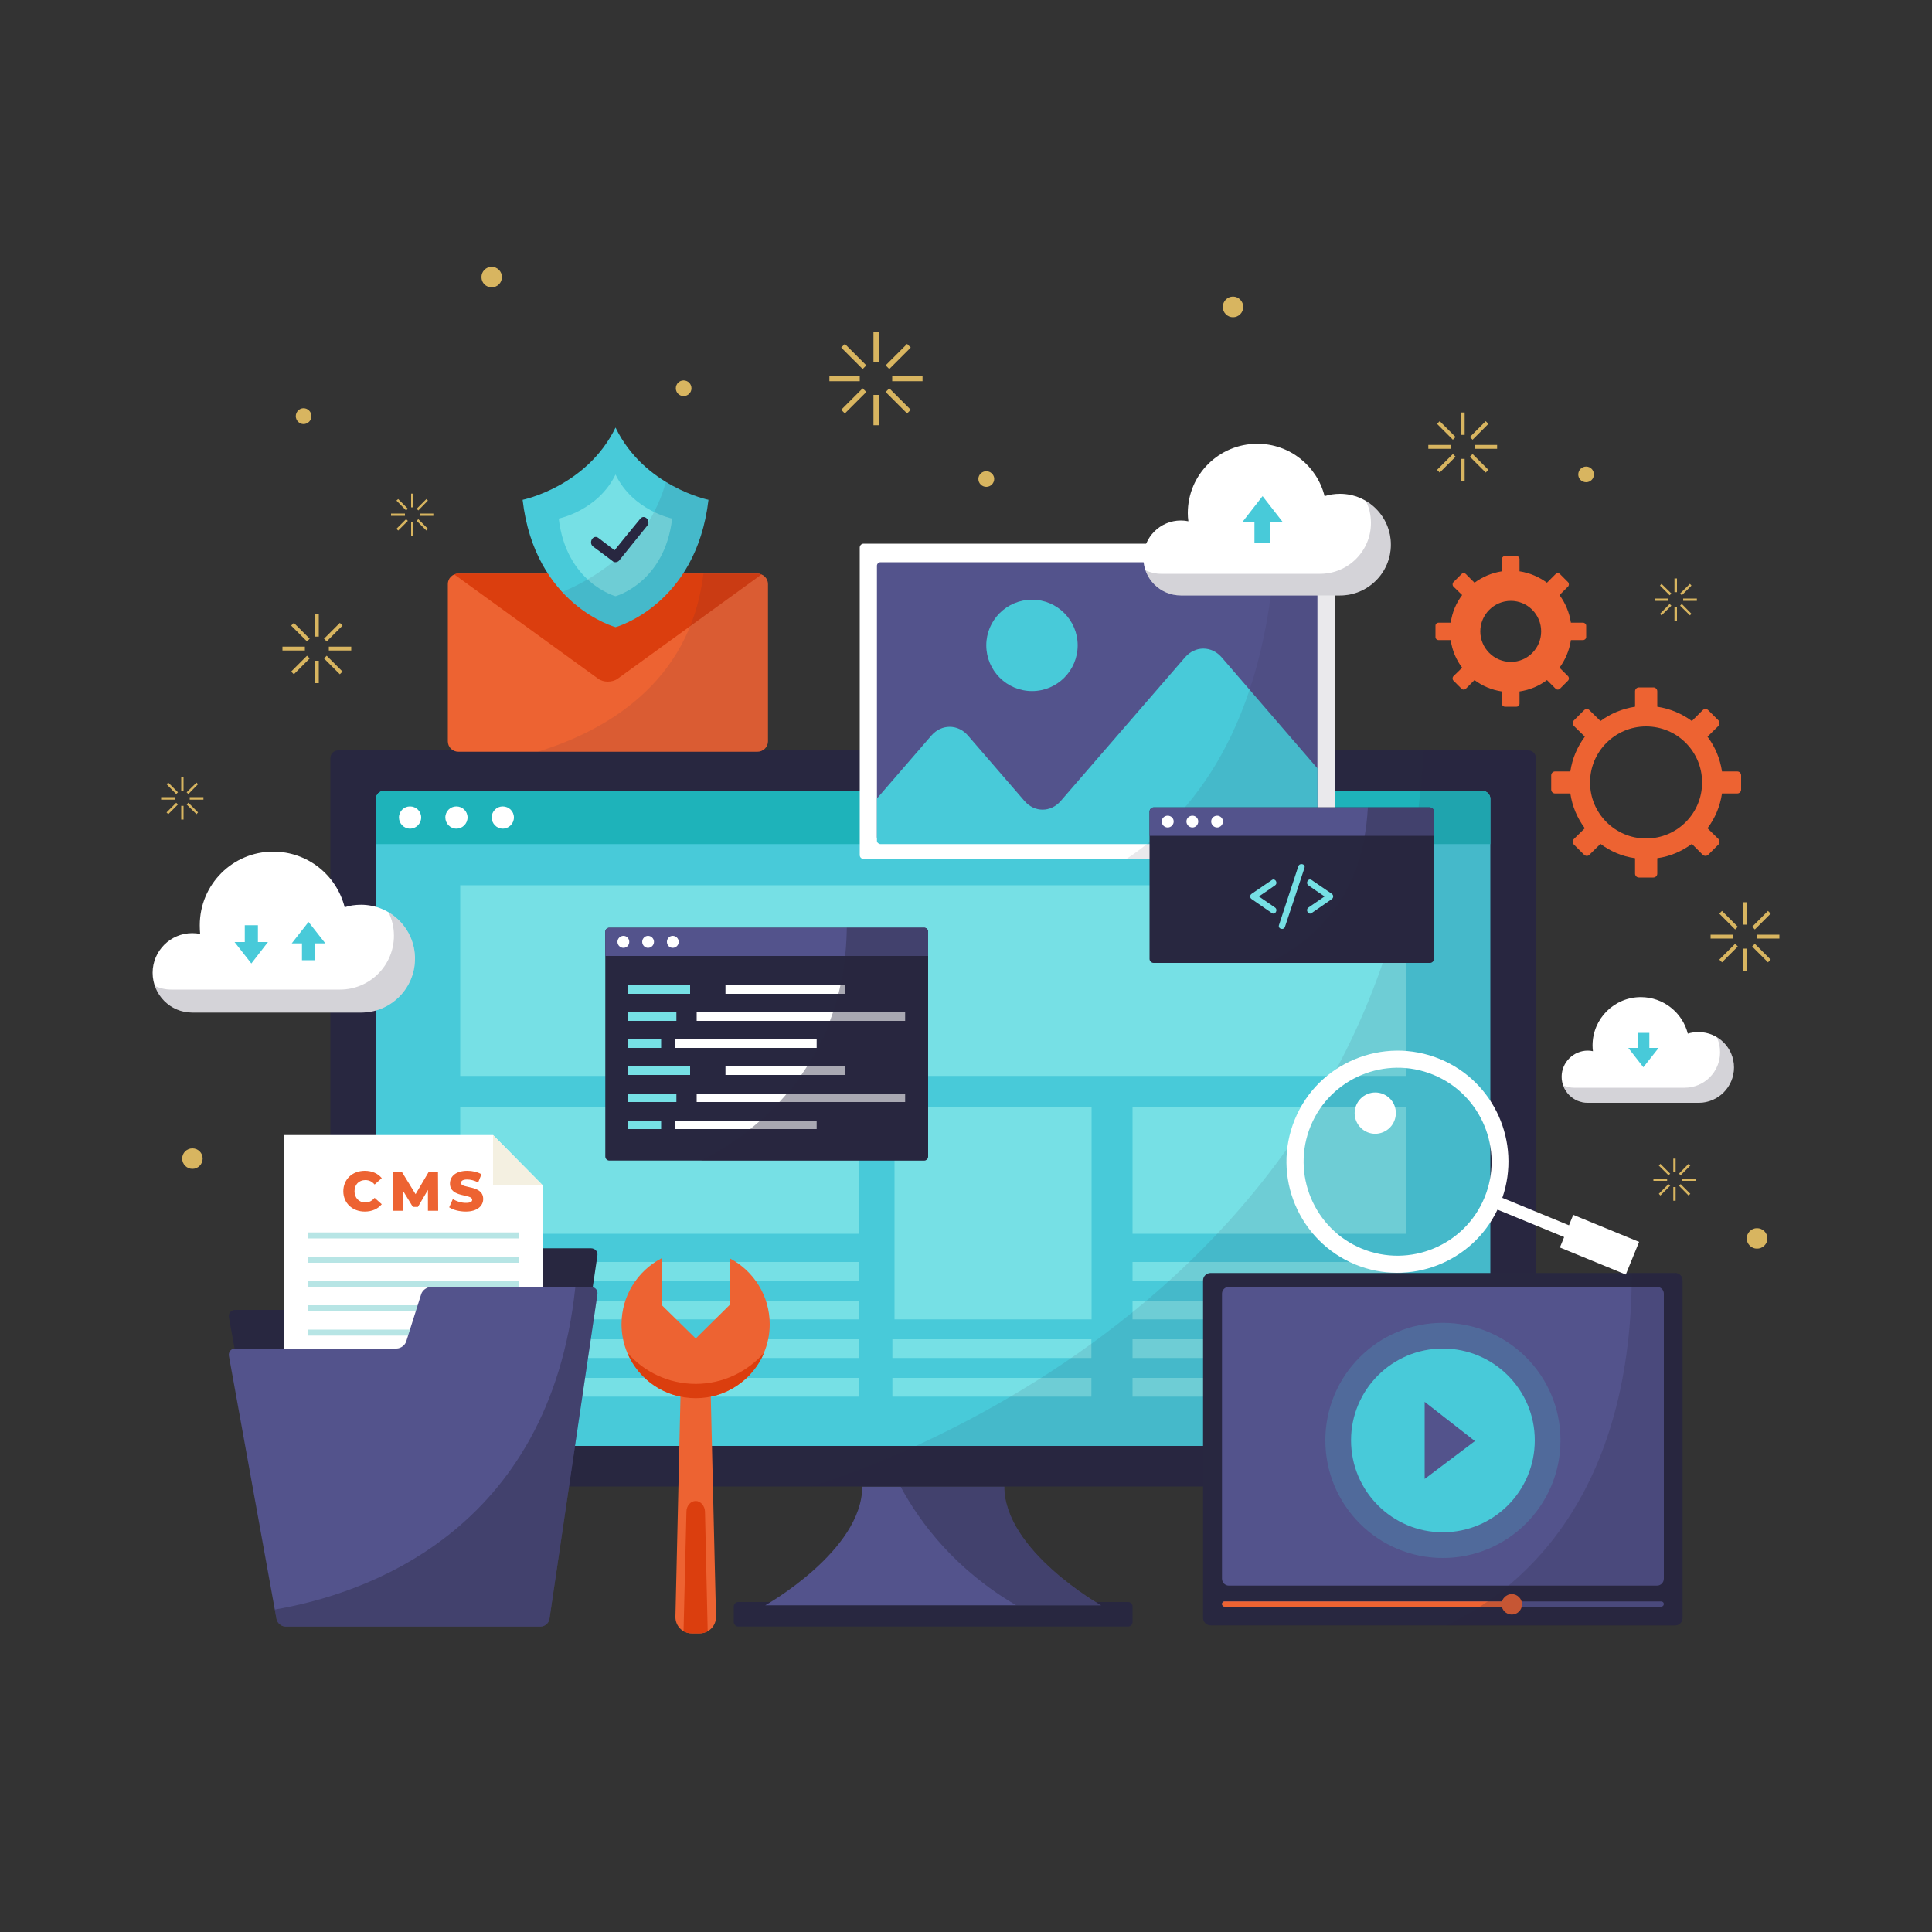 <svg version="1.2" xmlns="http://www.w3.org/2000/svg" viewBox="0 0 1000 1000" width="1000" height="1000">
	<rect x="0" y="0" width="1000" height="1000" fill="#333333" stroke="none"/>
	<title>4884420-ai</title>
	<style>
		.s0 { fill: #282740 } 
		.s1 { fill: #53538c } 
		.s2 { opacity: .4;fill: #282740 } 
		.s3 { fill: #48cad9 } 
		.s4 { fill: #1eb3ba } 
		.s5 { fill: #ffffff } 
		.s6 { fill: #76e0e5 } 
		.s7 { opacity: .1;fill: #282740 } 
		.s8 { fill: #f4f0e1 } 
		.s9 { fill: #b7e5e5 } 
		.s10 { fill: #ed6332 } 
		.s11 { opacity: .2;fill: #48cad9 } 
		.s12 { opacity: .2;fill: #282740 } 
		.s13 { fill: #db3e0e } 
		.s14 { fill: #d8b560 } 
	</style>
	<g id="OBJECTS">
		<g id="&lt;Group&gt;">
			<g id="&lt;Group&gt;">
				<path id="&lt;Path&gt;" class="s0" d="m586.2 839.6c0 1.2-1 2.3-2.3 2.3h-201.8c-1.2 0-2.3-1.1-2.3-2.3v-8.1c0-1.3 1.1-2.3 2.3-2.3h201.8c1.3 0 2.3 1 2.3 2.3z"/>
				<g id="&lt;Group&gt;">
					<path id="&lt;Path&gt;" class="s1" d="m519.8 769.4h-34.7-4.2-34.6c0 33.3-50.2 61.5-50.2 61.5h84.8 4.2 84.8c0 0-50.1-28.2-50.1-61.5z"/>
					<path id="&lt;Path&gt;" class="s2" d="m519.8 769.4h-34.7-4.2-14.8c10.4 19.3 28.7 43.2 59.9 61.5h43.9c0 0-50.1-28.2-50.1-61.5z"/>
				</g>
			</g>
			<g id="&lt;Group&gt;">
				<g id="&lt;Group&gt;">
					<path id="&lt;Path&gt;" class="s0" d="m795 765.4c0 2.2-1.8 4-4 4h-616c-2.2 0-4-1.8-4-4v-373c0-2.2 1.8-4 4-4h616c2.2 0 4 1.8 4 4z"/>
					<g id="&lt;Group&gt;">
						<g id="&lt;Group&gt;">
							<path id="&lt;Path&gt;" class="s3" d="m771.4 744.4c0 2.2-1.8 4-4 4h-568.8c-2.2 0-4-1.8-4-4v-331c0-2.2 1.8-4 4-4h568.8c2.2 0 4 1.8 4 4z"/>
							<path id="&lt;Path&gt;" class="s4" d="m771.4 436.9v-23.5c0-2.2-1.8-4-4-4h-568.8c-2.2 0-4 1.8-4 4v23.5z"/>
						</g>
						<g id="&lt;Group&gt;">
							<path id="&lt;Path&gt;" class="s5" d="m242 423.1c0 3.2-2.6 5.8-5.8 5.8-3.1 0-5.7-2.6-5.7-5.8 0-3.2 2.6-5.7 5.7-5.7 3.2 0 5.8 2.5 5.8 5.7z"/>
							<path id="&lt;Path&gt;" class="s5" d="m218 423.1c0 3.2-2.6 5.8-5.8 5.8-3.1 0-5.7-2.6-5.7-5.8 0-3.2 2.6-5.7 5.7-5.7 3.2 0 5.8 2.5 5.8 5.7z"/>
							<path id="&lt;Path&gt;" class="s5" d="m266 423.1c0 3.2-2.6 5.8-5.8 5.8-3.1 0-5.7-2.6-5.7-5.8 0-3.2 2.6-5.7 5.7-5.7 3.2 0 5.8 2.5 5.8 5.7z"/>
						</g>
						<g id="&lt;Group&gt;">
							<g id="&lt;Group&gt;">
								<path id="&lt;Path&gt;" class="s6" d="m727.9 556.9h-489.7v-98.7h489.7z"/>
								<path id="&lt;Path&gt;" class="s6" d="m444.5 638.6h-206.3v-65.7h206.3z"/>
								<g id="&lt;Group&gt;">
									<g id="&lt;Group&gt;">
										<path id="&lt;Path&gt;" class="s6" d="m444.5 653.2h-206.3v9.7h206.3z"/>
										<path id="&lt;Path&gt;" class="s6" d="m444.5 673.2h-206.3v9.7h206.3z"/>
									</g>
									<g id="&lt;Group&gt;">
										<path id="&lt;Path&gt;" class="s6" d="m444.5 693.2h-206.3v9.7h206.3z"/>
										<path id="&lt;Path&gt;" class="s6" d="m444.5 713.2h-206.3v9.7h206.3z"/>
									</g>
								</g>
							</g>
							<path id="&lt;Path&gt;" class="s6" d="m565 682.9h-102v-110h102z"/>
							<g id="&lt;Group&gt;">
								<path id="&lt;Path&gt;" class="s6" d="m564.9 693.2h-103v9.7h103z"/>
								<path id="&lt;Path&gt;" class="s6" d="m564.9 713.2h-103v9.7h103z"/>
							</g>
							<path id="&lt;Path&gt;" class="s6" d="m727.9 638.6h-141.7v-65.7h141.7z"/>
							<g id="&lt;Group&gt;">
								<g id="&lt;Group&gt;">
									<path id="&lt;Path&gt;" class="s6" d="m725.4 653.2h-139.2v9.7h139.2z"/>
									<path id="&lt;Path&gt;" class="s6" d="m725.4 673.2h-139.2v9.7h139.2z"/>
								</g>
								<g id="&lt;Group&gt;">
									<path id="&lt;Path&gt;" class="s6" d="m725.4 693.2h-139.2v9.7h139.2z"/>
									<path id="&lt;Path&gt;" class="s6" d="m725.4 713.2h-139.2v9.7h139.2z"/>
								</g>
							</g>
						</g>
					</g>
				</g>
				<path id="&lt;Path&gt;" class="s7" d="m795 765.4v-373c0-2.2-1.8-4-4-4h-54.1c-16.6 296.9-317.2 381-317.2 381h371.3c2.2 0 4-1.8 4-4z"/>
			</g>
		</g>
		<g id="&lt;Group&gt;">
			<g id="&lt;Group&gt;">
				<g id="&lt;Group&gt;">
					<path id="&lt;Path&gt;" class="s0" d="m223.2 646.1c-2.2 0-4.6 1.7-5.2 3.8l-7.7 24.3c-0.6 2.1-2.9 3.8-5.1 3.8h-83.4c-2.2 0-3.7 1.7-3.3 3.9l24.6 136c0.4 2.2 2.5 4 4.7 4h132c2.2 0 4.3-1.8 4.6-4l24.8-167.9c0.4-2.2-1.2-3.9-3.4-3.9z"/>
					<g id="&lt;Group&gt;">
						<path id="&lt;Path&gt;" class="s5" d="m280.9 777.5h-134v-190h108.3l25.7 26z"/>
						<path id="&lt;Path&gt;" class="s8" d="m255.2 587.5l25.7 26h-25.7z"/>
						<g id="&lt;Group&gt;">
							<g id="&lt;Group&gt;">
								<g id="&lt;Group&gt;">
									<path id="&lt;Path&gt;" class="s9" d="m268.5 641h-109.3v-3.1h109.3z"/>
									<path id="&lt;Path&gt;" class="s9" d="m268.5 653.6h-109.3v-3.2h109.3z"/>
								</g>
								<g id="&lt;Group&gt;">
									<path id="&lt;Path&gt;" class="s9" d="m268.5 666.2h-109.3v-3.2h109.3z"/>
									<path id="&lt;Path&gt;" class="s9" d="m268.5 678.7h-109.3v-3.1h109.3z"/>
								</g>
								<g id="&lt;Group&gt;">
									<path id="&lt;Path&gt;" class="s9" d="m268.5 691.3h-109.3v-3.1h109.3z"/>
									<path id="&lt;Path&gt;" class="s9" d="m268.5 703.9h-109.3v-3.2h109.3z"/>
								</g>
							</g>
							<g id="&lt;Group&gt;">
								<path id="&lt;Compound Path&gt;" class="s10" d="m177.7 616.6c0-6.2 4.7-10.6 11.1-10.6 3.8 0 6.8 1.4 8.8 3.8l-3.7 3.3c-1.3-1.5-2.8-2.3-4.8-2.3-3.3 0-5.6 2.3-5.6 5.8 0 3.4 2.3 5.8 5.6 5.8 2 0 3.5-0.9 4.8-2.4l3.7 3.3c-2 2.4-5 3.8-8.8 3.8-6.4 0-11.1-4.4-11.1-10.5z"/>
								<path id="&lt;Compound Path&gt;" class="s10" d="m221.5 626.7v-10.8l-5.2 8.8h-2.6l-5.2-8.5v10.5h-5.3v-20.3h4.7l7.2 11.7 6.9-11.7h4.7l0.1 20.3z"/>
								<path id="&lt;Compound Path&gt;" class="s10" d="m232.5 624.9l1.9-4.3c1.8 1.2 4.4 2 6.7 2 2.4 0 3.3-0.6 3.3-1.6 0-3.2-11.5-0.9-11.5-8.4 0-3.6 2.9-6.6 9-6.6 2.6 0 5.3 0.6 7.3 1.8l-1.7 4.2c-2-1-3.9-1.5-5.7-1.5-2.4 0-3.2 0.8-3.2 1.8 0 3.1 11.5 0.8 11.5 8.3 0 3.5-3 6.5-9 6.5-3.4 0-6.7-0.9-8.6-2.2z"/>
							</g>
						</g>
					</g>
					<path id="&lt;Path&gt;" class="s1" d="m223.2 666.1c-2.2 0-4.6 1.7-5.2 3.8l-7.7 24.3c-0.6 2.1-2.9 3.8-5.1 3.8h-83.4c-2.2 0-3.7 1.7-3.3 3.9l24.6 136c0.4 2.2 2.5 4 4.7 4h132c2.2 0 4.3-1.8 4.6-4l24.8-167.9c0.4-2.2-1.2-3.9-3.4-3.9z"/>
				</g>
				<path id="&lt;Path&gt;" class="s2" d="m284.4 837.9l24.8-167.9c0.4-2.2-1.2-3.9-3.4-3.9h-8c-13.4 127.6-109.9 159.2-155.6 167l0.9 4.8c0.4 2.2 2.5 4 4.7 4h132c2.2 0 4.3-1.8 4.6-4z"/>
			</g>
			<g id="&lt;Group&gt;">
				<g id="&lt;Group&gt;">
					<g id="&lt;Group&gt;">
						<path id="&lt;Path&gt;" class="s0" d="m870.9 837.4c0 2.2-1.7 3.9-3.8 3.9h-240.5c-2.1 0-3.9-1.7-3.9-3.9v-174.7c0-2.1 1.8-3.8 3.9-3.8h240.5c2.1 0 3.8 1.7 3.8 3.8z"/>
						<path id="&lt;Path&gt;" class="s1" d="m861.2 817.1c0 2-1.6 3.6-3.5 3.6h-221.7c-1.9 0-3.5-1.6-3.5-3.6v-147.5c0-2 1.6-3.5 3.5-3.5h221.7c1.9 0 3.5 1.5 3.5 3.5z"/>
						<g id="&lt;Group&gt;">
							<g id="&lt;Group&gt;">
								<path id="&lt;Path&gt;" class="s1" d="m861.2 830.2c0 0.8-0.6 1.4-1.4 1.4h-226c-0.7 0-1.3-0.6-1.3-1.4 0-0.7 0.6-1.3 1.3-1.3h226c0.8 0 1.4 0.6 1.4 1.3z"/>
								<path id="&lt;Path&gt;" class="s10" d="m784.3 830.2c0 0.8-0.6 1.4-1.3 1.4h-149.2c-0.7 0-1.3-0.6-1.3-1.4 0-0.7 0.6-1.3 1.3-1.3h149.2c0.7 0 1.3 0.6 1.3 1.3z"/>
							</g>
							<path id="&lt;Path&gt;" class="s10" d="m787.8 830.4c0 2.9-2.4 5.3-5.3 5.3-2.9 0-5.3-2.4-5.3-5.3 0-2.9 2.4-5.3 5.3-5.3 2.9 0 5.3 2.4 5.3 5.3z"/>
						</g>
					</g>
					<g id="&lt;Group&gt;">
						<path id="&lt;Path&gt;" class="s11" d="m807.7 745.5c0 33.6-27.3 60.9-60.9 60.9-33.6 0-60.8-27.3-60.8-60.9 0-33.6 27.2-60.8 60.8-60.8 33.6 0 60.9 27.2 60.9 60.8z"/>
						<path id="&lt;Path&gt;" class="s3" d="m794.4 745.5c0 26.3-21.3 47.6-47.6 47.6-26.2 0-47.5-21.3-47.5-47.6 0-26.2 21.3-47.5 47.5-47.5 26.3 0 47.6 21.3 47.6 47.5z"/>
						<path id="&lt;Path&gt;" class="s1" d="m737.4 725.6v39.9l26-19.6z"/>
					</g>
				</g>
				<path id="&lt;Path&gt;" class="s12" d="m867.1 841.3c2.1 0 3.8-1.7 3.8-3.9v-174.7c0-2.1-1.7-3.8-3.8-3.8h-22.5c0 121-62.4 166.6-96 182.4z"/>
			</g>
			<g id="&lt;Group&gt;">
				<path id="&lt;Path&gt;" class="s5" d="m690.9 442.6c0 1.1-0.9 2-2 2h-241.9c-1.1 0-2-0.9-2-2v-159.2c0-1.1 0.9-2 2-2h241.9c1.1 0 2 0.9 2 2z"/>
				<g id="&lt;Group&gt;">
					<g id="&lt;Group&gt;">
						<path id="&lt;Path&gt;" class="s1" d="m681.9 433.3c0 0.9-0.8 1.8-1.8 1.8h-224.4c-0.9 0-1.8-0.9-1.8-1.8v-140.5c0-1 0.9-1.8 1.8-1.8h224.4c1 0 1.8 0.8 1.8 1.8z"/>
						<path id="&lt;Path&gt;" class="s3" d="m632.3 340.2c-5.2-6-13.7-6-18.9 0l-64.3 74.3c-5.2 6.1-13.7 6.1-18.9 0l-29.2-33.8c-5.2-6-13.7-6-18.9 0l-28.2 32.6v21.9c0 0.9 0.9 1.7 1.8 1.7h224.4c1 0 1.8-0.8 1.8-1.7v-37.5z"/>
					</g>
					<path id="&lt;Path&gt;" class="s3" d="m557.8 334c0 13.1-10.6 23.7-23.6 23.7-13.1 0-23.7-10.6-23.7-23.7 0-13 10.6-23.6 23.7-23.6 13 0 23.6 10.6 23.6 23.6z"/>
				</g>
				<path id="&lt;Path&gt;" class="s7" d="m688.9 444.6c1.1 0 2-0.9 2-2v-159.2c0-1.1-0.9-2-2-2h-28.7c-5.1 95.6-44 141.4-77.2 163.2z"/>
			</g>
			<g id="&lt;Group&gt;">
				<g id="&lt;Group&gt;">
					<g id="&lt;Group&gt;">
						<path id="&lt;Path&gt;" class="s0" d="m480.4 598.6c0 1.1-0.9 2.1-2.1 2.1h-162.9c-1.2 0-2.1-1-2.1-2.1v-116.3c0-1.2 0.9-2.1 2.1-2.1h162.9c1.2 0 2.1 0.9 2.1 2.1z"/>
						<path id="&lt;Path&gt;" class="s1" d="m480.4 494.8v-12.5c0-1.2-0.9-2.1-2.1-2.1h-162.9c-1.2 0-2.1 0.9-2.1 2.1v12.5z"/>
					</g>
					<g id="&lt;Group&gt;">
						<path id="&lt;Path&gt;" class="s5" d="m338.5 487.5c0 1.7-1.4 3.1-3.1 3.1-1.6 0-3-1.4-3-3.1 0-1.7 1.4-3.1 3-3.1 1.7 0 3.1 1.4 3.1 3.1z"/>
						<path id="&lt;Path&gt;" class="s5" d="m325.7 487.5c0 1.7-1.3 3.1-3 3.1-1.7 0-3.1-1.4-3.1-3.1 0-1.7 1.4-3.1 3.1-3.1 1.7 0 3 1.4 3 3.1z"/>
						<path id="&lt;Path&gt;" class="s5" d="m351.3 487.5c0 1.7-1.4 3.1-3.1 3.1-1.7 0-3-1.4-3-3.1 0-1.7 1.3-3.1 3-3.1 1.7 0 3.1 1.4 3.1 3.1z"/>
					</g>
				</g>
				<g id="&lt;Group&gt;">
					<path id="&lt;Path&gt;" class="s5" d="m468.5 528.4h-107.9v-4.4h107.9z"/>
					<g id="&lt;Group&gt;">
						<path id="&lt;Path&gt;" class="s6" d="m357.2 514.4h-32v-4.4h32z"/>
						<path id="&lt;Path&gt;" class="s6" d="m342.2 542.4h-17v-4.4h17z"/>
						<path id="&lt;Path&gt;" class="s6" d="m357.2 556.4h-32v-4.4h32z"/>
						<path id="&lt;Path&gt;" class="s6" d="m350.1 570.4h-24.9v-4.4h24.9z"/>
						<g id="&lt;Group&gt;">
							<path id="&lt;Path&gt;" class="s5" d="m437.6 514.4h-62.1v-4.4h62.1z"/>
							<path id="&lt;Path&gt;" class="s6" d="m350.1 528.4h-24.9v-4.4h24.9z"/>
							<path id="&lt;Path&gt;" class="s5" d="m422.7 542.4h-73.4v-4.4h73.4z"/>
							<path id="&lt;Path&gt;" class="s5" d="m437.6 556.4h-62.1v-4.4h62.1z"/>
							<path id="&lt;Path&gt;" class="s5" d="m468.5 570.4h-107.9v-4.4h107.9z"/>
							<path id="&lt;Path&gt;" class="s6" d="m342.2 584.4h-17v-4.4h17z"/>
							<path id="&lt;Path&gt;" class="s5" d="m422.7 584.4h-73.4v-4.4h73.4z"/>
						</g>
					</g>
				</g>
				<path id="&lt;Path&gt;" class="s2" d="m480.4 482.3c0-1.2-0.9-2.1-2.1-2.1h-40c-0.9 74.5-52 108.7-75.4 120.5h115.4c1.2 0 2.1-1 2.1-2.1z"/>
			</g>
			<g id="&lt;Group&gt;">
				<g id="&lt;Group&gt;">
					<g id="&lt;Group&gt;">
						<g id="&lt;Group&gt;">
							<path id="&lt;Path&gt;" class="s0" d="m742.2 496.3c0 1.2-1 2.1-2.2 2.1h-142.9c-1.1 0-2.1-0.9-2.1-2.1v-76.2c0-1.2 1-2.2 2.1-2.2h142.9c1.2 0 2.2 1 2.2 2.2z"/>
							<path id="&lt;Path&gt;" class="s1" d="m742.2 432.6v-12.5c0-1.2-1-2.2-2.2-2.2h-142.9c-1.1 0-2.1 1-2.1 2.2v12.5z"/>
						</g>
						<g id="&lt;Group&gt;">
							<path id="&lt;Path&gt;" class="s5" d="m620.2 425.2c0 1.7-1.3 3.1-3 3.1-1.7 0-3.1-1.4-3.1-3.1 0-1.7 1.4-3 3.1-3 1.7 0 3 1.3 3 3z"/>
							<path id="&lt;Path&gt;" class="s5" d="m607.5 425.2c0 1.7-1.4 3.1-3.1 3.1-1.7 0-3.1-1.4-3.1-3.1 0-1.7 1.4-3 3.1-3 1.7 0 3.1 1.3 3.1 3z"/>
							<path id="&lt;Path&gt;" class="s5" d="m633 425.2c0 1.7-1.4 3.1-3 3.1-1.7 0-3.1-1.4-3.1-3.1 0-1.7 1.4-3 3.1-3 1.6 0 3 1.3 3 3z"/>
						</g>
					</g>
				</g>
				<g id="&lt;Group&gt;">
					<g id="&lt;Group&gt;">
						<path id="&lt;Path&gt;" class="s6" d="m672 448.4q-5 15.2-10 30.4c-0.7 2 2.5 2.9 3.1 0.9q5.1-15.2 10.1-30.5c0.7-2-2.5-2.8-3.2-0.8z"/>
					</g>
					<g id="&lt;Group&gt;">
						<path id="&lt;Path&gt;" class="s6" d="m659.9 469.7q-4.1-2.8-8.3-5.7 4.2-2.8 8.3-5.7c1.8-1.2 0.1-4-1.6-2.8q-5.2 3.5-10.4 7.1c-1.1 0.7-1.1 2.1 0 2.8q5.2 3.6 10.4 7.2c1.7 1.2 3.4-1.7 1.6-2.9z"/>
						<path id="&lt;Path&gt;" class="s6" d="m677.3 469.7q4.1-2.8 8.3-5.7-4.2-2.8-8.3-5.7c-1.8-1.2-0.1-4 1.6-2.8q5.2 3.5 10.4 7.1c1 0.7 1 2.1 0 2.8q-5.2 3.6-10.4 7.2c-1.7 1.2-3.4-1.7-1.6-2.9z"/>
					</g>
				</g>
				<path id="&lt;Path&gt;" class="s2" d="m740 498.4c1.2 0 2.2-0.9 2.2-2.1v-76.2c0-1.2-1-2.2-2.2-2.2h-32c-2.4 47.3-29.4 69.9-51.6 80.5z"/>
			</g>
		</g>
		<g id="&lt;Group&gt;">
			<g id="&lt;Group&gt;">
				<path id="&lt;Compound Path&gt;" fill-rule="evenodd" class="s5" d="m848.4 642.8l-6.9 16.9-34.1-14 2.2-5.4-34.5-14.2c-13 27.3-45.3 40-73.6 28.4-29.3-12.1-43.4-45.7-31.3-75.1 12-29.3 45.7-43.3 75-31.3 28.3 11.6 42.3 43.3 32.4 71.9l34.5 14.2 2.2-5.4zm-106.5-86.5c-24.8-10.2-53.3 1.7-63.5 26.5-10.2 24.8 1.7 53.3 26.5 63.5 24.8 10.2 53.3-1.7 63.5-26.5 10.2-24.8-1.7-53.3-26.5-63.5z"/>
				<path id="&lt;Path&gt;" class="s5" d="m707.7 566.3c-5.4 2.3-8 8.5-5.7 14 2.3 5.4 8.5 8 13.9 5.7 5.5-2.3 8-8.5 5.8-14-2.3-5.4-8.5-8-14-5.7z"/>
			</g>
			<g id="&lt;Group&gt;">
				<g id="&lt;Group&gt;">
					<path id="&lt;Compound Path&gt;" fill-rule="evenodd" class="s10" d="m901.2 401.3v7.4c0 1.1-0.9 2-2 2h-7.9c-1 6.7-3.6 12.8-7.5 18l5.7 5.6c0.7 0.8 0.7 2.1 0 2.8l-5.3 5.3c-0.8 0.8-2.1 0.8-2.9 0l-5.6-5.6c-5.1 3.8-11.3 6.5-17.9 7.4v8c0 1.1-0.9 2-2 2h-7.5c-1.1 0-2-0.9-2-2v-8c-6.7-0.9-12.8-3.6-17.9-7.4l-5.7 5.6c-0.7 0.8-2 0.8-2.8 0l-5.3-5.3c-0.7-0.7-0.7-2 0-2.8l5.7-5.6c-3.9-5.2-6.5-11.3-7.5-18h-7.9c-1.1 0-2-0.9-2-2v-7.4c0-1.1 0.9-2 2-2h7.9c1-6.7 3.6-12.8 7.5-18l-5.7-5.6c-0.7-0.8-0.7-2 0-2.8l5.3-5.3c0.8-0.8 2.1-0.8 2.8 0l5.7 5.6c5.1-3.8 11.3-6.4 17.9-7.4v-8c0-1.1 0.9-2 2-2h7.5c1.1 0 2 0.9 2 2v8c6.6 1 12.8 3.6 17.9 7.4l5.6-5.6c0.8-0.8 2.1-0.8 2.9 0l5.3 5.3c0.7 0.8 0.7 2 0 2.8l-5.7 5.6c3.9 5.2 6.5 11.3 7.5 18h7.9c1.1 0 2 0.9 2 2zm-20.2 3.7c0-16-12.9-29-29-29-16 0-29 13-29 29 0 16 13 29 29 29 16.1 0 29-13 29-29z"/>
					<path id="&lt;Compound Path&gt;" fill-rule="evenodd" class="s10" d="m821 323.8v6c0 0.8-0.8 1.5-1.6 1.5h-6.3c-0.8 5.3-2.9 10.2-5.9 14.3l4.4 4.4c0.6 0.6 0.6 1.7 0 2.3l-4.2 4.2c-0.6 0.6-1.6 0.6-2.2 0l-4.5-4.5c-4.1 3.1-8.9 5.1-14.2 5.9v6.3c0 0.9-0.7 1.6-1.6 1.6h-5.9c-0.9 0-1.6-0.7-1.6-1.6v-6.3c-5.3-0.8-10.1-2.8-14.2-5.9l-4.5 4.5c-0.6 0.6-1.6 0.6-2.2 0l-4.2-4.2c-0.6-0.6-0.6-1.7 0-2.3l4.5-4.4c-3.1-4.1-5.2-9-5.9-14.3h-6.3c-0.9 0-1.6-0.7-1.6-1.5v-6c0-0.8 0.7-1.5 1.6-1.5h6.3c0.7-5.3 2.8-10.2 5.9-14.3l-4.5-4.4c-0.6-0.6-0.6-1.7 0-2.3l4.2-4.2c0.6-0.6 1.6-0.6 2.2 0l4.5 4.5c4.1-3 8.9-5.1 14.2-5.9v-6.3c0-0.9 0.7-1.6 1.6-1.6h5.9c0.9 0 1.6 0.7 1.6 1.6v6.3c5.3 0.8 10.1 2.9 14.2 5.9l4.5-4.5c0.6-0.6 1.6-0.6 2.2 0l4.2 4.2c0.6 0.6 0.6 1.7 0 2.3l-4.4 4.4c3 4.1 5.1 9 5.9 14.3h6.3c0.8 0 1.6 0.7 1.6 1.5zm-23.3 3c0-8.7-7-15.8-15.7-15.8-8.7 0-15.8 7.1-15.8 15.8 0 8.7 7.1 15.8 15.8 15.8 8.7 0 15.7-7.1 15.7-15.8z"/>
				</g>
				<g id="&lt;Group&gt;">
					<g id="&lt;Group&gt;">
						<path id="&lt;Path&gt;" class="s10" d="m370.6 836.8c0.1 4.7-3.7 8.6-8.4 8.6h-4.2c-4.8 0-8.5-3.9-8.4-8.6l3-130.5c0.1-4.7 3.5-8.6 7.5-8.6 4 0 7.3 3.9 7.4 8.6z"/>
						<path id="&lt;Path&gt;" class="s13" d="m358 845.4h4.2c1.5 0 2.9-0.4 4.1-1.1l-1.4-61.9c-0.1-3-2.3-5.5-4.8-5.5-2.6 0-4.8 2.5-4.8 5.5l-1.5 61.9c1.3 0.7 2.7 1.1 4.2 1.1z"/>
					</g>
					<g id="&lt;Group&gt;">
						<path id="&lt;Path&gt;" class="s10" d="m377.7 651.3v24.1l-17.6 17.4-17.7-17.4v-24.1c-12.3 6.4-20.7 19.3-20.7 34.1 0 21.2 17.2 38.3 38.4 38.3 21.1 0 38.3-17.1 38.3-38.3 0-14.8-8.4-27.7-20.7-34.1z"/>
						<g id="&lt;Group&gt;">
							<path id="&lt;Path&gt;" class="s13" d="m360.1 716.3c-14.2 0-26.8-6.3-35.4-16.1 5.8 13.8 19.4 23.5 35.4 23.5 15.9 0 29.6-9.7 35.4-23.5-8.6 9.8-21.3 16.1-35.4 16.1z"/>
						</g>
					</g>
				</g>
				<g id="&lt;Group&gt;">
					<g id="&lt;Group&gt;">
						<g id="&lt;Group&gt;">
							<path id="&lt;Path&gt;" class="s10" d="m397.5 383.7c0 3-2.5 5.4-5.5 5.4h-154.7c-3.1 0-5.5-2.4-5.5-5.4v-81.4c0-3 2.4-5.4 5.5-5.4h154.7c3 0 5.5 2.4 5.5 5.4z"/>
							<path id="&lt;Path&gt;" class="s13" d="m392 296.9h-154.7q-1.2 0-2.2 0.4l74.5 54c2.7 2 7.3 2 10.1 0l74.5-54q-1-0.4-2.2-0.4z"/>
						</g>
						<path id="&lt;Path&gt;" class="s7" d="m392 296.9h-27.9c-6.9 57.3-51.8 81.8-85.8 92.2h113.7c3 0 5.5-2.4 5.5-5.4v-81.4c0-3-2.5-5.4-5.5-5.4z"/>
					</g>
					<g id="&lt;Group&gt;">
						<g id="&lt;Group&gt;">
							<path id="&lt;Path&gt;" class="s3" d="m318.6 221.3c-14.9 30.6-48.1 37.4-48.1 37.4 6.3 54.6 48.1 65.9 48.1 65.9 0 0 41.7-11.3 48.1-65.9 0 0-33.3-6.8-48.1-37.4z"/>
							<path id="&lt;Path&gt;" class="s6" d="m318.6 245.6c-9.1 18.7-29.4 22.8-29.4 22.8 3.9 33.3 29.4 40.2 29.4 40.2 0 0 25.4-6.9 29.3-40.2 0 0-20.3-4.1-29.3-22.8z"/>
							<path id="&lt;Path&gt;" class="s0" d="m331.4 268.5q-6.7 8.1-13.3 16.3-4.2-3.2-8.4-6.4c-2.7-2-5.3 2.5-2.7 4.5q5.2 3.8 10.3 7.7c0.8 0.7 2.4 0.4 3.1-0.4q7.3-9 14.6-18.1c2.1-2.6-1.5-6.2-3.6-3.6z"/>
						</g>
						<path id="&lt;Path&gt;" class="s7" d="m291 306.4c13.2 14.3 27.6 18.2 27.6 18.2 0 0 41.7-11.3 48.1-65.9 0 0-10.3-2.1-22-9.3-9.4 33.9-37.1 50.1-53.7 57z"/>
					</g>
				</g>
			</g>
		</g>
		<g id="&lt;Group&gt;">
			<g id="&lt;Group&gt;">
				<g id="&lt;Group&gt;">
					<path id="&lt;Path&gt;" class="s5" d="m186.9 468.3c-3 0-5.9 0.4-8.5 1.3-4.2-16.6-19.1-28.8-37-28.8-21 0-38 17-38 38.1q0 2.3 0.2 4.5-2-0.4-4.1-0.4c-11.3 0-20.5 9.2-20.5 20.5 0 11.4 9.2 20.6 20.5 20.6h87.4c15.4 0 27.9-12.5 27.9-27.9 0-15.4-12.5-27.9-27.9-27.9z"/>
					<g id="&lt;Group&gt;">
						<path id="&lt;Path&gt;" class="s12" d="m201.1 472.2c1.8 3.7 2.8 7.7 2.8 12.1 0 15.4-12.5 27.9-27.9 27.9h-87.4c-3 0-5.9-0.7-8.5-1.9 2.8 8 10.5 13.8 19.4 13.8h87.4c15.4 0 27.9-12.5 27.9-27.9 0-10.2-5.5-19.1-13.7-24z"/>
					</g>
				</g>
				<g id="&lt;Group&gt;">
					<path id="&lt;Path&gt;" class="s3" d="m168.4 488.3l-8.7-11.1-8.7 11.1h5.3v8.7h6.8v-8.7z"/>
					<path id="&lt;Path&gt;" class="s3" d="m121.4 487.6l8.7 11.1 8.6-11.1h-5.2v-8.7h-6.8v8.7z"/>
				</g>
			</g>
			<g id="&lt;Group&gt;">
				<g id="&lt;Group&gt;">
					<g id="&lt;Group&gt;">
						<path id="&lt;Path&gt;" class="s5" d="m693.6 255.6c-2.8 0-5.5 0.4-8 1.2-3.9-15.6-18-27.1-34.8-27.1-19.9 0-36 16-36 35.9q0 2.1 0.3 4.2-1.9-0.4-3.9-0.4c-10.7 0-19.4 8.7-19.4 19.4 0 10.7 8.7 19.4 19.4 19.4h82.4c14.5 0 26.3-11.8 26.3-26.3 0-14.5-11.8-26.3-26.3-26.3z"/>
						<g id="&lt;Group&gt;">
							<path id="&lt;Path&gt;" class="s12" d="m707 259.3c1.7 3.4 2.6 7.3 2.6 11.4 0 14.5-11.8 26.3-26.3 26.3h-82.4c-2.8 0-5.5-0.7-8-1.8 2.7 7.6 9.9 13 18.3 13h82.4c14.5 0 26.3-11.8 26.3-26.3 0-9.6-5.2-18-12.9-22.6z"/>
						</g>
					</g>
				</g>
				<path id="&lt;Path&gt;" class="s3" d="m664.1 270.4l-10.6-13.6-10.6 13.6h6.4v10.6h8.3v-10.6z"/>
			</g>
			<g id="&lt;Group&gt;">
				<g id="&lt;Group&gt;">
					<g id="&lt;Group&gt;">
						<path id="&lt;Path&gt;" class="s5" d="m879.2 534.2q-3 0-5.6 0.8c-2.7-10.8-12.6-18.9-24.3-18.9-13.8 0-25 11.2-25 25q0 1.5 0.2 3-1.3-0.3-2.7-0.3c-7.4 0-13.5 6.1-13.5 13.5 0 7.5 6.1 13.5 13.5 13.5h57.4c10.1 0 18.3-8.2 18.3-18.3 0-10.1-8.2-18.3-18.3-18.3z"/>
						<g id="&lt;Group&gt;">
							<path id="&lt;Path&gt;" class="s12" d="m888.5 536.7c1.2 2.4 1.8 5.1 1.8 8 0 10.1-8.2 18.3-18.3 18.3h-57.3c-2 0-3.9-0.5-5.6-1.2 1.8 5.2 6.8 9 12.7 9h57.4c10.1 0 18.3-8.2 18.3-18.3 0-6.7-3.6-12.6-9-15.8z"/>
						</g>
					</g>
				</g>
				<path id="&lt;Path&gt;" class="s3" d="m842.8 542.4l7.8 10 7.9-10h-4.8v-7.8h-6.1v7.8z"/>
			</g>
		</g>
		<g id="&lt;Group&gt;">
			<g id="&lt;Group&gt;">
				<g id="&lt;Group&gt;">
					<g id="&lt;Group&gt;">
						<g id="&lt;Group&gt;">
							<path id="&lt;Path&gt;" class="s14" d="m165 329.5h-2v-11.6h2z"/>
						</g>
						<g id="&lt;Group&gt;">
							<path id="&lt;Path&gt;" class="s14" d="m165 353.6h-2v-11.6h2z"/>
						</g>
					</g>
					<g id="&lt;Group&gt;">
						<g id="&lt;Group&gt;">
							<path id="&lt;Path&gt;" class="s14" d="m181.8 336.7h-11.6v-2h11.6z"/>
						</g>
						<g id="&lt;Group&gt;">
							<path id="&lt;Path&gt;" class="s14" d="m157.8 336.7h-11.6v-2h11.6z"/>
						</g>
					</g>
				</g>
				<g id="&lt;Group&gt;">
					<g id="&lt;Group&gt;">
						<g id="&lt;Group&gt;">
							<path id="&lt;Path&gt;" class="s14" d="m169.1 332l-1.4-1.4 8.2-8.2 1.4 1.4z"/>
						</g>
						<g id="&lt;Group&gt;">
							<path id="&lt;Path&gt;" class="s14" d="m152.1 349l-1.4-1.4 8.2-8.2 1.4 1.4z"/>
						</g>
					</g>
					<g id="&lt;Group&gt;">
						<g id="&lt;Group&gt;">
							<path id="&lt;Path&gt;" class="s14" d="m175.9 349l-8.2-8.2 1.4-1.4 8.2 8.2z"/>
						</g>
						<g id="&lt;Group&gt;">
							<path id="&lt;Path&gt;" class="s14" d="m158.9 332l-8.2-8.2 1.4-1.4 8.2 8.2z"/>
						</g>
					</g>
				</g>
			</g>
			<g id="&lt;Group&gt;">
				<g id="&lt;Group&gt;">
					<g id="&lt;Group&gt;">
						<g id="&lt;Group&gt;">
							<path id="&lt;Path&gt;" class="s14" d="m214 262.6h-1.2v-7.1h1.2z"/>
						</g>
						<g id="&lt;Group&gt;">
							<path id="&lt;Path&gt;" class="s14" d="m214 277.4h-1.2v-7.2h1.2z"/>
						</g>
					</g>
					<g id="&lt;Group&gt;">
						<g id="&lt;Group&gt;">
							<path id="&lt;Path&gt;" class="s14" d="m224.3 267h-7.1v-1.2h7.1z"/>
						</g>
						<g id="&lt;Group&gt;">
							<path id="&lt;Path&gt;" class="s14" d="m209.6 267h-7.2v-1.2h7.2z"/>
						</g>
					</g>
				</g>
				<g id="&lt;Group&gt;">
					<g id="&lt;Group&gt;">
						<g id="&lt;Group&gt;">
							<path id="&lt;Path&gt;" class="s14" d="m216.5 264.2l-0.8-0.9 5-5 0.8 0.8z"/>
						</g>
						<g id="&lt;Group&gt;">
							<path id="&lt;Path&gt;" class="s14" d="m206.1 274.6l-0.9-0.9 5-5 0.9 0.9z"/>
						</g>
					</g>
					<g id="&lt;Group&gt;">
						<g id="&lt;Group&gt;">
							<path id="&lt;Path&gt;" class="s14" d="m220.7 274.6l-5-5 0.8-0.9 5 5z"/>
						</g>
						<g id="&lt;Group&gt;">
							<path id="&lt;Path&gt;" class="s14" d="m210.2 264.2l-5-5.1 0.9-0.8 5 5z"/>
						</g>
					</g>
				</g>
			</g>
			<g id="&lt;Group&gt;">
				<g id="&lt;Group&gt;">
					<g id="&lt;Group&gt;">
						<g id="&lt;Group&gt;">
							<path id="&lt;Path&gt;" class="s14" d="m904.2 478.6h-2v-11.6h2z"/>
						</g>
						<g id="&lt;Group&gt;">
							<path id="&lt;Path&gt;" class="s14" d="m904.2 502.6h-2v-11.6h2z"/>
						</g>
					</g>
					<g id="&lt;Group&gt;">
						<g id="&lt;Group&gt;">
							<path id="&lt;Path&gt;" class="s14" d="m921 485.8h-11.6v-2h11.6z"/>
						</g>
						<g id="&lt;Group&gt;">
							<path id="&lt;Path&gt;" class="s14" d="m897 485.8h-11.6v-2h11.6z"/>
						</g>
					</g>
				</g>
				<g id="&lt;Group&gt;">
					<g id="&lt;Group&gt;">
						<g id="&lt;Group&gt;">
							<path id="&lt;Path&gt;" class="s14" d="m908.3 481.1l-1.4-1.4 8.2-8.2 1.4 1.4z"/>
						</g>
						<g id="&lt;Group&gt;">
							<path id="&lt;Path&gt;" class="s14" d="m891.3 498.1l-1.4-1.4 8.2-8.2 1.4 1.4z"/>
						</g>
					</g>
					<g id="&lt;Group&gt;">
						<g id="&lt;Group&gt;">
							<path id="&lt;Path&gt;" class="s14" d="m915.1 498.1l-8.2-8.2 1.4-1.4 8.2 8.2z"/>
						</g>
						<g id="&lt;Group&gt;">
							<path id="&lt;Path&gt;" class="s14" d="m898.1 481.1l-8.2-8.2 1.4-1.4 8.2 8.2z"/>
						</g>
					</g>
				</g>
			</g>
			<g id="&lt;Group&gt;">
				<g id="&lt;Group&gt;">
					<g id="&lt;Group&gt;">
						<g id="&lt;Group&gt;">
							<path id="&lt;Path&gt;" class="s14" d="m867.3 606.8h-1.2v-7.1h1.2z"/>
						</g>
						<g id="&lt;Group&gt;">
							<path id="&lt;Path&gt;" class="s14" d="m867.3 621.5h-1.2v-7.1h1.2z"/>
						</g>
					</g>
					<g id="&lt;Group&gt;">
						<g id="&lt;Group&gt;">
							<path id="&lt;Path&gt;" class="s14" d="m877.7 611.2h-7.1v-1.2h7.1z"/>
						</g>
						<g id="&lt;Group&gt;">
							<path id="&lt;Path&gt;" class="s14" d="m862.9 611.2h-7.1v-1.2h7.1z"/>
						</g>
					</g>
				</g>
				<g id="&lt;Group&gt;">
					<g id="&lt;Group&gt;">
						<g id="&lt;Group&gt;">
							<path id="&lt;Path&gt;" class="s14" d="m869.9 608.3l-0.9-0.8 5-5.1 0.9 0.9z"/>
						</g>
						<g id="&lt;Group&gt;">
							<path id="&lt;Path&gt;" class="s14" d="m859.4 618.8l-0.8-0.9 5-5 0.9 0.8z"/>
						</g>
					</g>
					<g id="&lt;Group&gt;">
						<g id="&lt;Group&gt;">
							<path id="&lt;Path&gt;" class="s14" d="m874 618.8l-5-5.1 0.9-0.8 5 5z"/>
						</g>
						<g id="&lt;Group&gt;">
							<path id="&lt;Path&gt;" class="s14" d="m863.6 608.3l-5-5 0.8-0.9 5.1 5.1z"/>
						</g>
					</g>
				</g>
			</g>
			<g id="&lt;Group&gt;">
				<g id="&lt;Group&gt;">
					<g id="&lt;Group&gt;">
						<g id="&lt;Group&gt;">
							<path id="&lt;Path&gt;" class="s14" d="m454.8 187.6h-2.7v-15.7h2.7z"/>
						</g>
						<g id="&lt;Group&gt;">
							<path id="&lt;Path&gt;" class="s14" d="m454.8 220.1h-2.7v-15.7h2.7z"/>
						</g>
					</g>
					<g id="&lt;Group&gt;">
						<g id="&lt;Group&gt;">
							<path id="&lt;Path&gt;" class="s14" d="m477.5 197.3h-15.7v-2.7h15.7z"/>
						</g>
						<g id="&lt;Group&gt;">
							<path id="&lt;Path&gt;" class="s14" d="m445 197.3h-15.7v-2.7h15.7z"/>
						</g>
					</g>
				</g>
				<g id="&lt;Group&gt;">
					<g id="&lt;Group&gt;">
						<g id="&lt;Group&gt;">
							<path id="&lt;Path&gt;" class="s14" d="m460.3 191l-1.9-1.9 11.1-11.1 1.9 1.9z"/>
						</g>
						<g id="&lt;Group&gt;">
							<path id="&lt;Path&gt;" class="s14" d="m437.3 214l-1.9-1.9 11.1-11.1 1.9 1.9z"/>
						</g>
					</g>
					<g id="&lt;Group&gt;">
						<g id="&lt;Group&gt;">
							<path id="&lt;Path&gt;" class="s14" d="m469.5 214l-11.1-11.1 1.9-1.9 11.1 11.1z"/>
						</g>
						<g id="&lt;Group&gt;">
							<path id="&lt;Path&gt;" class="s14" d="m446.5 191l-11.1-11.1 1.9-1.9 11.1 11.1z"/>
						</g>
					</g>
				</g>
			</g>
			<g id="&lt;Group&gt;">
				<g id="&lt;Group&gt;">
					<g id="&lt;Group&gt;">
						<g id="&lt;Group&gt;">
							<path id="&lt;Path&gt;" class="s14" d="m868 306.5h-1.3v-7.1h1.3z"/>
						</g>
						<g id="&lt;Group&gt;">
							<path id="&lt;Path&gt;" class="s14" d="m868 321.3h-1.3v-7.1h1.3z"/>
						</g>
					</g>
					<g id="&lt;Group&gt;">
						<g id="&lt;Group&gt;">
							<path id="&lt;Path&gt;" class="s14" d="m878.3 311h-7.1v-1.2h7.1z"/>
						</g>
						<g id="&lt;Group&gt;">
							<path id="&lt;Path&gt;" class="s14" d="m863.5 311h-7.1v-1.2h7.1z"/>
						</g>
					</g>
				</g>
				<g id="&lt;Group&gt;">
					<g id="&lt;Group&gt;">
						<g id="&lt;Group&gt;">
							<path id="&lt;Path&gt;" class="s14" d="m870.5 308.1l-0.9-0.9 5.1-5 0.8 0.9z"/>
						</g>
						<g id="&lt;Group&gt;">
							<path id="&lt;Path&gt;" class="s14" d="m860 318.5l-0.8-0.8 5-5.1 0.9 0.9z"/>
						</g>
					</g>
					<g id="&lt;Group&gt;">
						<g id="&lt;Group&gt;">
							<path id="&lt;Path&gt;" class="s14" d="m874.7 318.5l-5.1-5 0.9-0.9 5 5.1z"/>
						</g>
						<g id="&lt;Group&gt;">
							<path id="&lt;Path&gt;" class="s14" d="m864.2 308.1l-5-5 0.8-0.9 5.1 5z"/>
						</g>
					</g>
				</g>
			</g>
			<g id="&lt;Group&gt;">
				<g id="&lt;Group&gt;">
					<g id="&lt;Group&gt;">
						<g id="&lt;Group&gt;">
							<path id="&lt;Path&gt;" class="s14" d="m758.1 225.1h-2v-11.6h2z"/>
						</g>
						<g id="&lt;Group&gt;">
							<path id="&lt;Path&gt;" class="s14" d="m758.1 249.1h-2v-11.6h2z"/>
						</g>
					</g>
					<g id="&lt;Group&gt;">
						<g id="&lt;Group&gt;">
							<path id="&lt;Path&gt;" class="s14" d="m774.9 232.3h-11.6v-2h11.6z"/>
						</g>
						<g id="&lt;Group&gt;">
							<path id="&lt;Path&gt;" class="s14" d="m750.9 232.3h-11.6v-2h11.6z"/>
						</g>
					</g>
				</g>
				<g id="&lt;Group&gt;">
					<g id="&lt;Group&gt;">
						<g id="&lt;Group&gt;">
							<path id="&lt;Path&gt;" class="s14" d="m762.2 227.6l-1.4-1.4 8.2-8.2 1.4 1.4z"/>
						</g>
						<g id="&lt;Group&gt;">
							<path id="&lt;Path&gt;" class="s14" d="m745.2 244.6l-1.4-1.4 8.2-8.2 1.4 1.4z"/>
						</g>
					</g>
					<g id="&lt;Group&gt;">
						<g id="&lt;Group&gt;">
							<path id="&lt;Path&gt;" class="s14" d="m769 244.6l-8.2-8.2 1.4-1.4 8.2 8.2z"/>
						</g>
						<g id="&lt;Group&gt;">
							<path id="&lt;Path&gt;" class="s14" d="m752 227.6l-8.2-8.2 1.4-1.4 8.2 8.2z"/>
						</g>
					</g>
				</g>
			</g>
			<g id="&lt;Group&gt;">
				<g id="&lt;Group&gt;">
					<g id="&lt;Group&gt;">
						<g id="&lt;Group&gt;">
							<path id="&lt;Path&gt;" class="s14" d="m95 409.4h-1.2v-7.1h1.2z"/>
						</g>
						<g id="&lt;Group&gt;">
							<path id="&lt;Path&gt;" class="s14" d="m95 424.2h-1.2v-7.1h1.2z"/>
						</g>
					</g>
					<g id="&lt;Group&gt;">
						<g id="&lt;Group&gt;">
							<path id="&lt;Path&gt;" class="s14" d="m105.3 413.9h-7.1v-1.3h7.1z"/>
						</g>
						<g id="&lt;Group&gt;">
							<path id="&lt;Path&gt;" class="s14" d="m90.6 413.9h-7.2v-1.3h7.2z"/>
						</g>
					</g>
				</g>
				<g id="&lt;Group&gt;">
					<g id="&lt;Group&gt;">
						<g id="&lt;Group&gt;">
							<path id="&lt;Path&gt;" class="s14" d="m97.5 411l-0.9-0.9 5.1-5 0.8 0.8z"/>
						</g>
						<g id="&lt;Group&gt;">
							<path id="&lt;Path&gt;" class="s14" d="m87.1 421.4l-0.9-0.9 5-5 0.9 0.9z"/>
						</g>
					</g>
					<g id="&lt;Group&gt;">
						<g id="&lt;Group&gt;">
							<path id="&lt;Path&gt;" class="s14" d="m101.7 421.4l-5.1-5 0.9-0.9 5 5z"/>
						</g>
						<g id="&lt;Group&gt;">
							<path id="&lt;Path&gt;" class="s14" d="m91.2 411l-5-5.1 0.9-0.8 5 5z"/>
						</g>
					</g>
				</g>
			</g>
			<path id="&lt;Path&gt;" class="s14" d="m161.2 215.4c0 2.2-1.8 4.1-4.1 4.1-2.2 0-4-1.9-4-4.1 0-2.2 1.8-4.1 4-4.1 2.3 0 4.1 1.9 4.1 4.1z"/>
			<path id="&lt;Path&gt;" class="s14" d="m259.8 143.4c0 3-2.4 5.3-5.3 5.3-3 0-5.3-2.3-5.3-5.3 0-2.9 2.3-5.3 5.3-5.3 2.9 0 5.3 2.4 5.3 5.3z"/>
			<path id="&lt;Path&gt;" class="s14" d="m914.8 641c0 2.9-2.4 5.3-5.4 5.3-2.9 0-5.3-2.4-5.3-5.3 0-2.9 2.4-5.3 5.3-5.3 3 0 5.4 2.4 5.4 5.3z"/>
			<path id="&lt;Path&gt;" class="s14" d="m825 245.6c0 2.2-1.8 4-4 4-2.3 0-4.1-1.8-4.1-4 0-2.3 1.8-4.1 4.1-4.1 2.2 0 4 1.8 4 4.1z"/>
			<path id="&lt;Path&gt;" class="s14" d="m514.6 247.9c0 2.3-1.9 4.1-4.1 4.1-2.2 0-4.1-1.8-4.1-4.1 0-2.2 1.9-4 4.1-4 2.2 0 4.1 1.8 4.1 4z"/>
			<path id="&lt;Path&gt;" class="s14" d="m643.5 158.9c0 2.9-2.4 5.3-5.3 5.3-2.9 0-5.3-2.4-5.3-5.3 0-3 2.4-5.4 5.3-5.4 2.9 0 5.3 2.4 5.3 5.4z"/>
			<path id="&lt;Path&gt;" class="s14" d="m104.9 599.7c0 2.9-2.4 5.3-5.3 5.3-2.9 0-5.3-2.4-5.3-5.3 0-3 2.4-5.3 5.3-5.3 2.9 0 5.3 2.3 5.3 5.3z"/>
			<path id="&lt;Path&gt;" class="s14" d="m357.9 201c0 2.2-1.8 4-4.1 4-2.2 0-4-1.8-4-4 0-2.3 1.8-4.1 4-4.1 2.3 0 4.1 1.8 4.1 4.1z"/>
		</g>
	</g>
</svg>